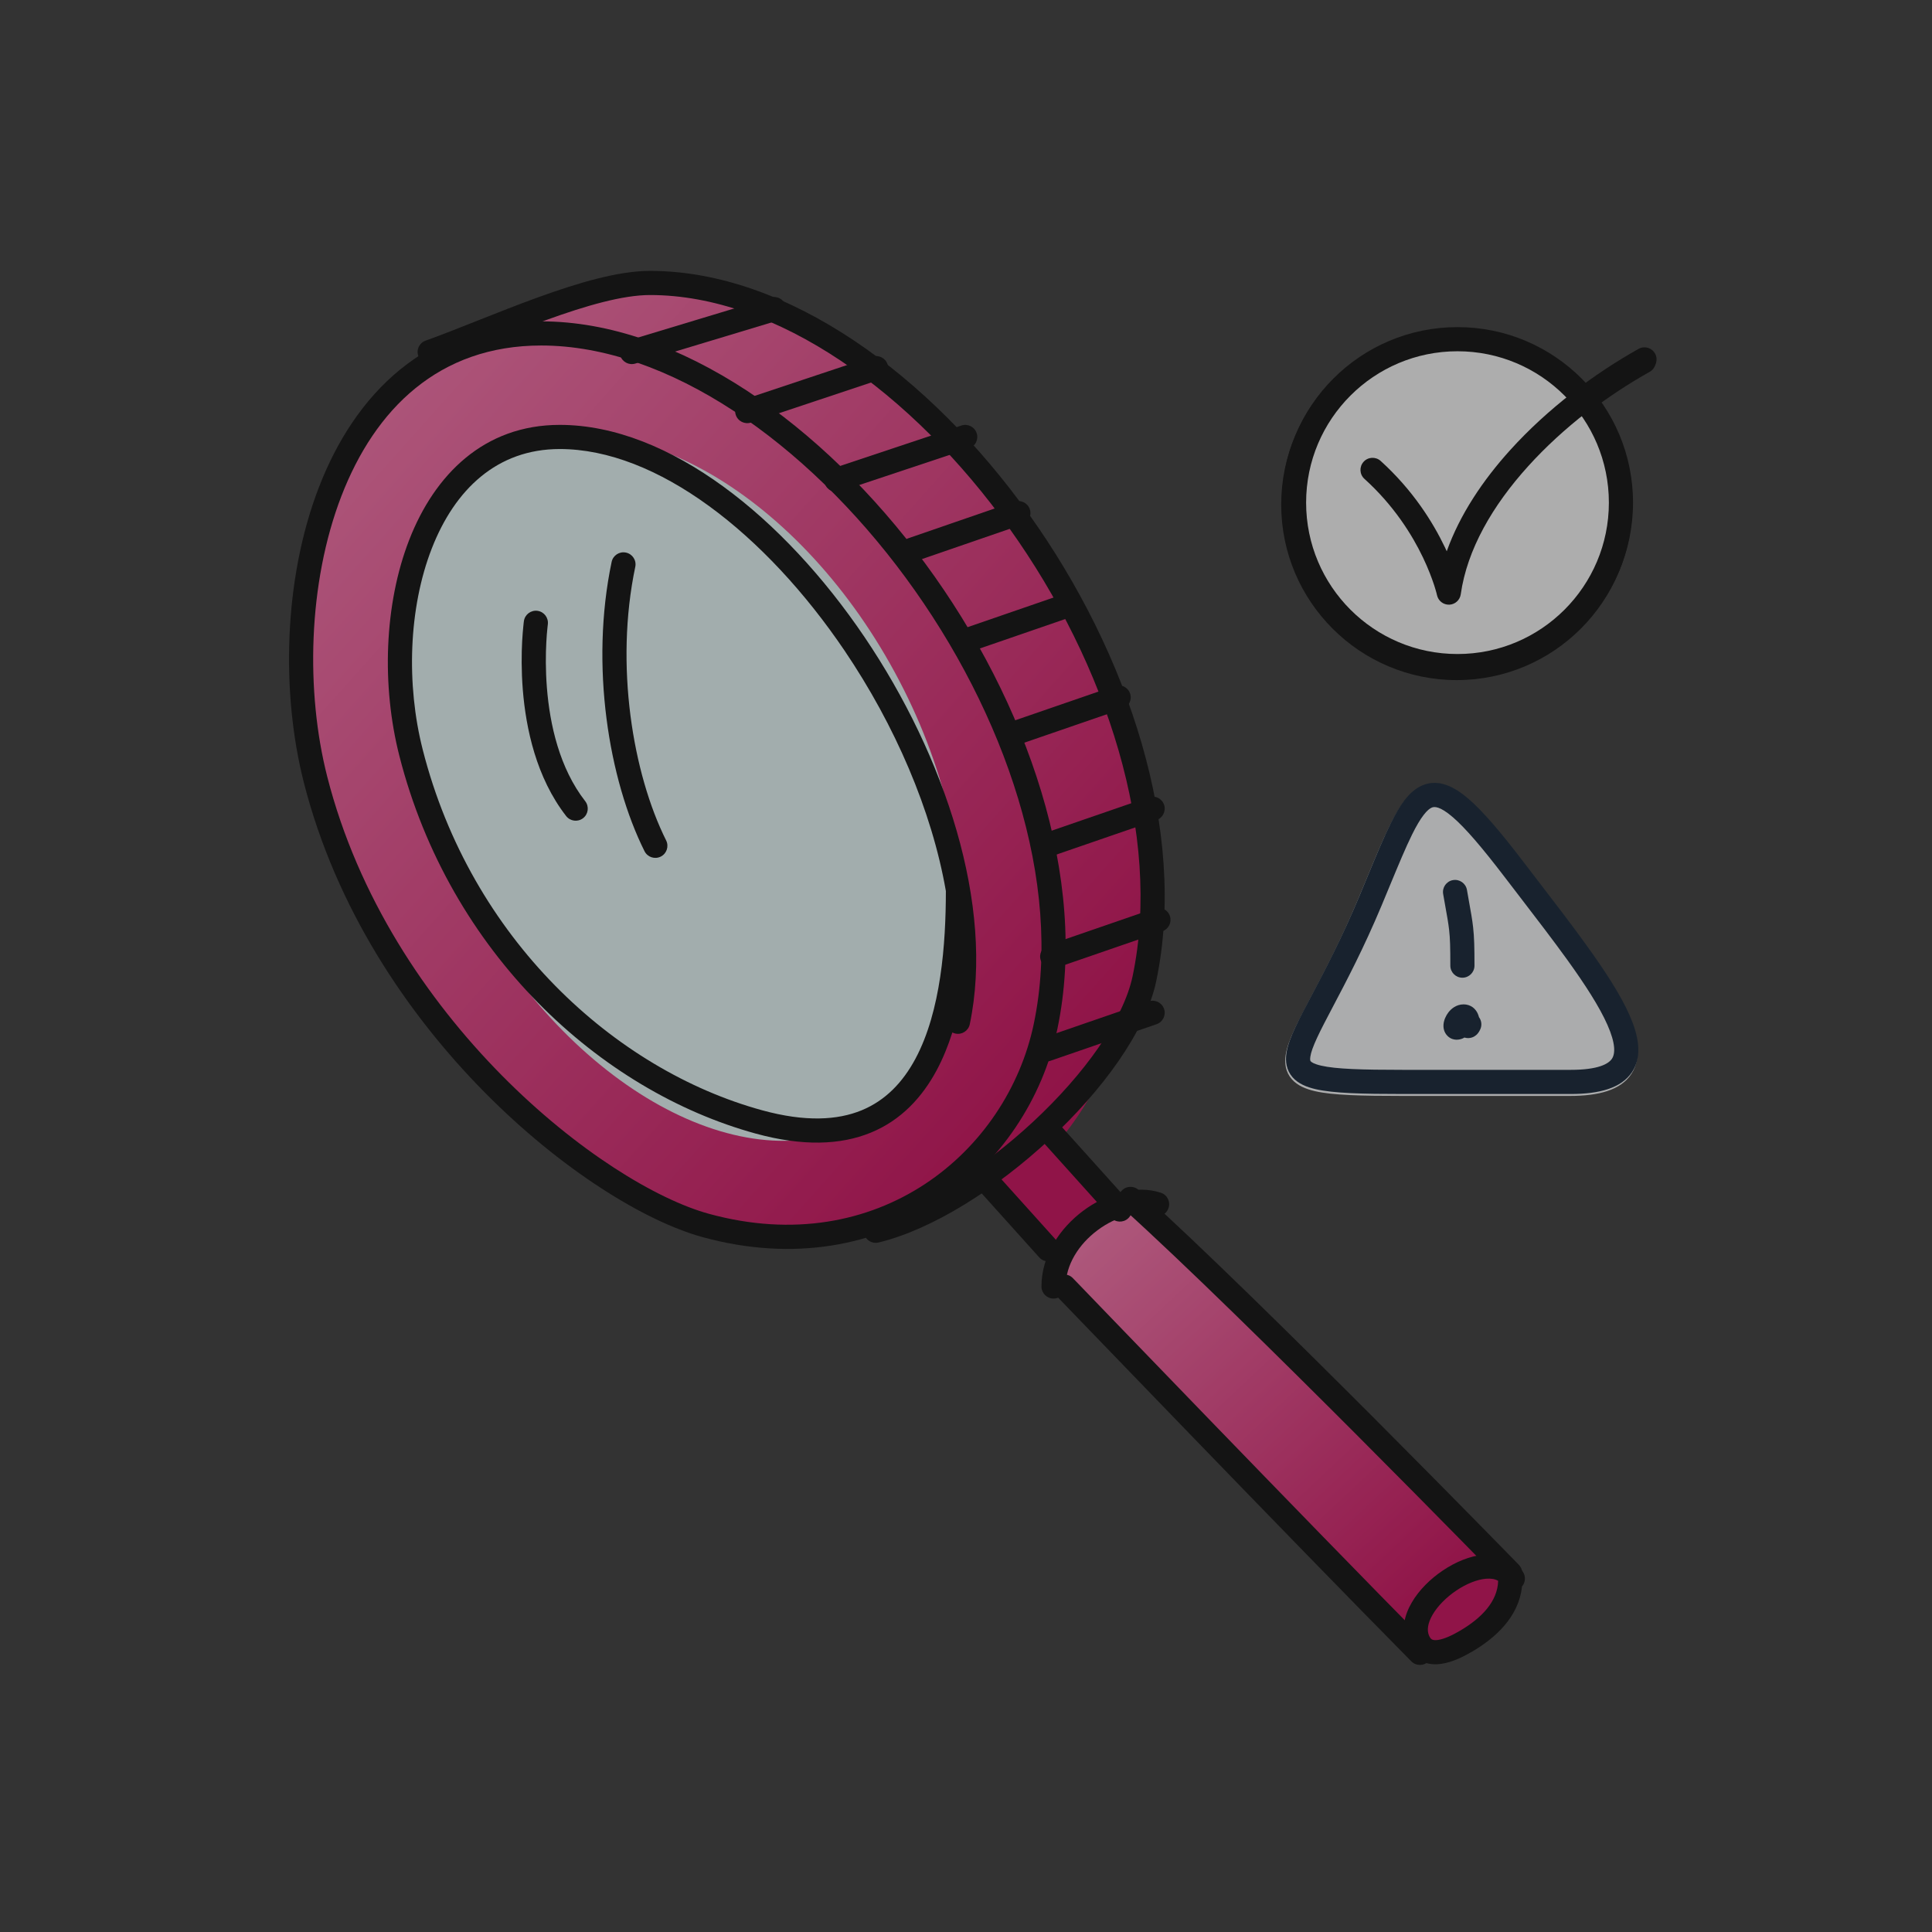 <svg width="48" height="48" viewBox="0 0 48 48" fill="none" xmlns="http://www.w3.org/2000/svg">
<rect x="0" y="0" width="48" height="48" fill="#333333" stroke="none"/>
<g opacity="0.6">
<path d="M37.583 38.996C37.456 40.52 36.047 40.849 35.359 40.822L26.226 31.927C25.845 30.784 27.444 30.127 28.291 29.942L37.583 38.996Z" fill="url(#paint0_linear_157_366484)"/>
<path d="M26.305 28.354L27.894 29.783L26.305 30.974L24.717 29.307L22.732 30.18C17.903 32.277 13.36 28.512 11.692 26.368C10.21 24.806 7.293 20.555 7.483 16.044C7.674 11.533 10.051 9.293 11.216 8.737C17.252 4.798 22.308 8.79 24.082 11.279C30.88 19.03 28.397 25.892 26.305 28.354Z" fill="url(#paint1_linear_157_366484)"/>
<path d="M22.232 16.706C24.715 21.28 24.362 26.273 21.442 27.858C18.522 29.443 14.142 27.021 11.658 22.447C9.175 17.874 9.529 12.881 12.449 11.295C15.368 9.71 19.749 12.132 22.232 16.706Z" fill="#ECFFFF"/>
<path fill-rule="evenodd" clip-rule="evenodd" d="M23.661 25.651C23.557 25.978 23.43 26.293 23.274 26.585C22.912 27.262 22.387 27.832 21.633 28.141C20.881 28.449 19.94 28.483 18.774 28.163C14.905 27.102 11.171 23.68 9.922 18.779C9.48 17.045 9.542 15.018 10.168 13.41C10.797 11.796 12.022 10.556 13.907 10.556C15.278 10.556 16.675 11.145 17.968 12.086C19.263 13.029 20.473 14.341 21.478 15.826C23.478 18.782 24.711 22.498 24.094 25.447C24.06 25.609 23.901 25.713 23.739 25.679C23.711 25.673 23.685 25.664 23.661 25.651ZM20.981 16.162C22.234 18.014 23.152 20.136 23.5 22.138C23.499 23.452 23.378 25.117 22.745 26.302C22.431 26.889 21.999 27.342 21.405 27.586C20.809 27.83 20.011 27.88 18.933 27.584C15.271 26.58 11.7 23.322 10.504 18.631C10.088 17.002 10.152 15.104 10.727 13.628C11.299 12.159 12.35 11.156 13.907 11.156C15.109 11.156 16.384 11.675 17.614 12.571C18.843 13.466 20.007 14.723 20.981 16.162Z" fill="black"/>
<path fill-rule="evenodd" clip-rule="evenodd" d="M22.502 14.354C24.975 17.714 26.418 21.931 25.684 25.438C25.018 28.617 21.814 31.308 17.614 30.157C16.315 29.801 14.325 28.599 12.46 26.71C10.601 24.827 8.893 22.289 8.129 19.291C7.595 17.197 7.646 14.491 8.483 12.322C9.316 10.165 10.902 8.584 13.445 8.584C16.591 8.584 20.025 10.987 22.502 14.354ZM22.986 13.998C20.461 10.567 16.871 7.984 13.445 7.984C10.58 7.984 8.815 9.796 7.923 12.106C7.036 14.404 6.987 17.239 7.548 19.439C8.344 22.564 10.118 25.192 12.033 27.131C13.942 29.065 16.02 30.342 17.455 30.736C22.026 31.989 25.543 29.039 26.271 25.561C27.053 21.825 25.515 17.435 22.986 13.998Z" fill="black"/>
<path fill-rule="evenodd" clip-rule="evenodd" d="M25.08 13.13C27.491 16.505 28.874 20.741 28.14 24.25C27.914 25.328 26.94 26.688 25.665 27.872C24.395 29.052 22.893 29.996 21.686 30.286C21.525 30.325 21.426 30.487 21.464 30.648C21.503 30.809 21.665 30.908 21.826 30.87C23.175 30.545 24.766 29.526 26.073 28.312C27.375 27.102 28.462 25.637 28.727 24.373C29.508 20.641 28.035 16.235 25.568 12.781C23.106 9.333 19.578 6.73 16.149 6.73C15.357 6.73 14.356 7.029 13.378 7.383C12.884 7.562 12.384 7.76 11.909 7.948L11.871 7.963C11.408 8.147 10.969 8.321 10.573 8.463C10.417 8.519 10.336 8.691 10.393 8.847C10.449 9.003 10.621 9.084 10.777 9.028C11.182 8.882 11.628 8.705 12.088 8.523L12.13 8.506C12.607 8.317 13.098 8.123 13.582 7.947C14.563 7.592 15.474 7.33 16.149 7.33C19.293 7.33 22.664 9.747 25.08 13.13Z" fill="black"/>
<path fill-rule="evenodd" clip-rule="evenodd" d="M15.552 13.729C15.389 13.694 15.23 13.798 15.196 13.96C14.655 16.533 15.125 19.371 16.013 21.148C16.087 21.296 16.267 21.356 16.416 21.282C16.564 21.208 16.624 21.028 16.55 20.88C15.722 19.224 15.27 16.524 15.783 14.084C15.818 13.922 15.714 13.763 15.552 13.729Z" fill="black"/>
<path fill-rule="evenodd" clip-rule="evenodd" d="M13.355 15.176C13.191 15.153 13.039 15.268 13.016 15.432L13.313 15.473C13.016 15.432 13.016 15.432 13.016 15.432L13.016 15.432L13.016 15.433L13.016 15.435L13.015 15.443L13.011 15.47C13.008 15.493 13.005 15.526 13.001 15.569C12.992 15.654 12.982 15.777 12.973 15.929C12.957 16.232 12.951 16.656 12.989 17.138C13.066 18.093 13.321 19.317 14.066 20.275C14.168 20.405 14.356 20.429 14.487 20.327C14.618 20.226 14.641 20.037 14.54 19.906C13.899 19.084 13.66 17.998 13.588 17.09C13.552 16.64 13.558 16.244 13.573 15.96C13.58 15.819 13.59 15.705 13.598 15.629C13.601 15.59 13.605 15.561 13.607 15.542L13.61 15.52L13.61 15.516L13.61 15.515L13.61 15.515C13.633 15.351 13.519 15.199 13.355 15.176Z" fill="black"/>
<path fill-rule="evenodd" clip-rule="evenodd" d="M27.865 29.585C27.754 29.708 27.764 29.898 27.887 30.009C29.431 31.403 31.784 33.722 33.755 35.698C34.74 36.685 35.627 37.584 36.269 38.237C36.59 38.564 36.849 38.828 37.028 39.011C37.117 39.103 37.187 39.174 37.234 39.222L37.305 39.296C37.305 39.296 37.305 39.296 37.52 39.087C37.735 38.877 37.735 38.877 37.735 38.877L37.663 38.803C37.616 38.755 37.546 38.684 37.457 38.592C37.278 38.409 37.018 38.144 36.697 37.817C36.054 37.163 35.166 36.263 34.18 35.274C32.21 33.3 29.847 30.969 28.289 29.564C28.166 29.453 27.976 29.462 27.865 29.585ZM37.73 39.302C37.848 39.186 37.851 38.996 37.735 38.877L37.52 39.087L37.305 39.296C37.421 39.414 37.611 39.417 37.73 39.302Z" fill="black"/>
<path fill-rule="evenodd" clip-rule="evenodd" d="M27.27 30.563C27.746 30.208 28.287 30.081 28.653 30.203C28.81 30.255 28.98 30.17 29.032 30.013C29.085 29.856 29 29.686 28.843 29.634C28.22 29.426 27.474 29.662 26.911 30.082C26.341 30.507 25.875 31.181 25.875 31.963C25.875 32.129 26.01 32.263 26.175 32.263C26.341 32.263 26.476 32.129 26.476 31.963C26.476 31.426 26.801 30.912 27.27 30.563Z" fill="black"/>
<path fill-rule="evenodd" clip-rule="evenodd" d="M26.655 31.755C26.54 31.636 26.351 31.632 26.231 31.747C26.112 31.862 26.108 32.052 26.223 32.171L26.439 31.963L26.655 31.755ZM29.543 35.61C31.386 37.515 33.597 39.792 35.064 41.276C35.181 41.394 35.371 41.395 35.489 41.279C35.606 41.162 35.608 40.972 35.491 40.855C34.026 39.372 31.817 37.098 29.974 35.193C29.053 34.241 28.223 33.381 27.624 32.76C27.324 32.449 27.082 32.198 26.915 32.024L26.655 31.755C26.655 31.755 26.655 31.755 26.439 31.963C26.223 32.171 26.223 32.171 26.223 32.171L26.483 32.441C26.65 32.614 26.892 32.865 27.192 33.176C27.791 33.798 28.621 34.658 29.543 35.61Z" fill="black"/>
<path fill-rule="evenodd" clip-rule="evenodd" d="M35.075 39.814C34.895 40.121 34.797 40.501 34.95 40.866C35.029 41.056 35.157 41.198 35.327 41.278C35.491 41.355 35.663 41.359 35.812 41.337C36.101 41.296 36.39 41.142 36.58 41.031C37.123 40.713 37.735 40.187 37.813 39.416C37.899 39.316 37.913 39.167 37.836 39.052C37.602 38.702 37.229 38.596 36.872 38.625C36.523 38.654 36.16 38.808 35.851 39.016C35.539 39.224 35.255 39.504 35.075 39.814ZM37.221 39.275C37.146 39.231 37.048 39.213 36.92 39.223C36.704 39.241 36.438 39.344 36.185 39.514C35.933 39.683 35.719 39.9 35.593 40.116C35.466 40.335 35.45 40.509 35.503 40.634C35.534 40.707 35.565 40.727 35.582 40.734C35.605 40.745 35.649 40.755 35.727 40.744C35.89 40.72 36.092 40.622 36.277 40.513C36.806 40.203 37.208 39.788 37.221 39.277C37.221 39.276 37.221 39.275 37.221 39.275Z" fill="black"/>
<path fill-rule="evenodd" clip-rule="evenodd" d="M25.843 27.849C25.72 27.959 25.71 28.149 25.82 28.272L27.601 30.251C27.712 30.374 27.902 30.384 28.025 30.273C28.148 30.162 28.158 29.973 28.047 29.85L26.266 27.871C26.156 27.748 25.966 27.738 25.843 27.849Z" fill="black"/>
<path fill-rule="evenodd" clip-rule="evenodd" d="M24.062 28.838C23.939 28.949 23.929 29.138 24.04 29.261L25.82 31.24C25.931 31.363 26.121 31.373 26.244 31.262C26.367 31.152 26.377 30.962 26.266 30.839L24.485 28.86C24.375 28.737 24.185 28.727 24.062 28.838Z" fill="black"/>
<path fill-rule="evenodd" clip-rule="evenodd" d="M19.519 7.592C19.567 7.75 19.477 7.918 19.318 7.966L15.783 9.033C15.625 9.081 15.457 8.991 15.409 8.832C15.361 8.674 15.451 8.506 15.61 8.459L19.145 7.391C19.304 7.343 19.471 7.433 19.519 7.592Z" fill="black"/>
<path fill-rule="evenodd" clip-rule="evenodd" d="M22.051 9.051C22.103 9.208 22.018 9.378 21.861 9.43L18.66 10.498C18.502 10.55 18.332 10.465 18.28 10.308C18.228 10.151 18.313 9.981 18.47 9.928L21.671 8.861C21.829 8.809 21.998 8.894 22.051 9.051Z" fill="black"/>
<path fill-rule="evenodd" clip-rule="evenodd" d="M24.265 10.761C24.318 10.918 24.233 11.088 24.076 11.141L20.874 12.208C20.717 12.26 20.547 12.175 20.494 12.018C20.442 11.861 20.527 11.691 20.684 11.639L23.886 10.572C24.043 10.519 24.213 10.604 24.265 10.761Z" fill="black"/>
<path fill-rule="evenodd" clip-rule="evenodd" d="M25.585 12.65C25.639 12.807 25.556 12.977 25.399 13.031L22.759 13.941C22.603 13.995 22.432 13.912 22.378 13.755C22.324 13.599 22.407 13.428 22.564 13.374L25.203 12.464C25.36 12.41 25.531 12.493 25.585 12.65Z" fill="black"/>
<path fill-rule="evenodd" clip-rule="evenodd" d="M26.877 14.921C26.931 15.077 26.848 15.248 26.691 15.302L24.052 16.212C23.895 16.266 23.724 16.183 23.67 16.026C23.616 15.869 23.7 15.699 23.856 15.645L26.496 14.735C26.652 14.681 26.823 14.764 26.877 14.921Z" fill="black"/>
<path fill-rule="evenodd" clip-rule="evenodd" d="M28.076 17.229C28.13 17.386 28.047 17.557 27.89 17.611L25.251 18.52C25.094 18.575 24.923 18.491 24.869 18.335C24.815 18.178 24.899 18.007 25.055 17.953L27.695 17.043C27.852 16.989 28.022 17.073 28.076 17.229Z" fill="black"/>
<path fill-rule="evenodd" clip-rule="evenodd" d="M28.921 19.993C28.974 20.149 28.891 20.32 28.735 20.374L26.095 21.284C25.938 21.338 25.768 21.255 25.714 21.098C25.66 20.942 25.743 20.771 25.899 20.717L28.539 19.807C28.696 19.753 28.866 19.836 28.921 19.993Z" fill="black"/>
<path fill-rule="evenodd" clip-rule="evenodd" d="M29.065 22.756C29.119 22.913 29.036 23.083 28.879 23.137L26.24 24.047C26.083 24.101 25.912 24.018 25.858 23.861C25.804 23.705 25.887 23.534 26.044 23.48L28.684 22.57C28.84 22.516 29.011 22.599 29.065 22.756Z" fill="black"/>
<path fill-rule="evenodd" clip-rule="evenodd" d="M28.921 25.065C28.974 25.221 28.891 25.392 28.735 25.446L26.095 26.356C25.938 26.41 25.768 26.327 25.714 26.17C25.66 26.013 25.743 25.843 25.899 25.789L28.539 24.879C28.696 24.825 28.866 24.908 28.921 25.065Z" fill="black"/>
<path d="M34.84 26.928H39.005C41.804 26.928 39.836 24.578 37.598 21.651C35.36 18.724 35.265 19.478 34.03 22.429C32.269 26.637 30.744 26.928 34.84 26.928Z" fill="#FCFEFF"/>
<path fill-rule="evenodd" clip-rule="evenodd" d="M33.958 21.82C33.893 21.978 33.825 22.142 33.753 22.313C33.319 23.352 32.898 24.149 32.572 24.767L32.566 24.778C32.407 25.081 32.266 25.347 32.16 25.575C32.055 25.803 31.971 26.018 31.942 26.212C31.912 26.417 31.938 26.633 32.094 26.812C32.236 26.974 32.448 27.058 32.671 27.11C33.117 27.212 33.828 27.228 34.84 27.228H39.005C39.715 27.228 40.266 27.086 40.532 26.68C40.798 26.273 40.679 25.751 40.465 25.266C40.24 24.759 39.856 24.169 39.399 23.535C39.041 23.038 38.629 22.501 38.2 21.943C38.08 21.787 37.958 21.628 37.836 21.469C37.277 20.738 36.835 20.213 36.465 19.895C36.107 19.587 35.72 19.393 35.322 19.559C35.141 19.635 34.996 19.773 34.874 19.931C34.751 20.091 34.637 20.291 34.525 20.518C34.354 20.863 34.171 21.305 33.958 21.82ZM36.074 20.35C36.391 20.622 36.8 21.101 37.36 21.833C37.484 21.995 37.607 22.156 37.728 22.313C38.155 22.87 38.56 23.397 38.912 23.886C39.366 24.515 39.719 25.062 39.916 25.509C40.123 25.977 40.112 26.226 40.03 26.351C39.947 26.477 39.695 26.628 39.005 26.628H34.84C33.805 26.628 33.17 26.608 32.805 26.525C32.623 26.483 32.562 26.436 32.545 26.417C32.545 26.416 32.545 26.416 32.545 26.416C32.54 26.411 32.522 26.392 32.535 26.301C32.551 26.196 32.603 26.046 32.705 25.828C32.804 25.614 32.938 25.359 33.103 25.047C33.43 24.427 33.861 23.61 34.307 22.544C34.382 22.365 34.453 22.195 34.519 22.034C34.73 21.525 34.902 21.11 35.063 20.784C35.168 20.571 35.262 20.411 35.349 20.297C35.438 20.182 35.506 20.133 35.554 20.113C35.613 20.088 35.747 20.069 36.074 20.35Z" fill="#FCFEFF"/>
<path fill-rule="evenodd" clip-rule="evenodd" d="M36.079 21.914C35.916 21.943 35.807 22.098 35.835 22.261C35.854 22.366 35.87 22.457 35.885 22.539C35.935 22.817 35.965 22.983 35.983 23.152C36.007 23.366 36.014 23.584 36.014 24.039C36.014 24.205 36.148 24.339 36.314 24.339C36.48 24.339 36.614 24.205 36.614 24.039C36.614 23.584 36.608 23.335 36.58 23.085C36.558 22.895 36.524 22.703 36.473 22.42C36.459 22.34 36.443 22.253 36.426 22.157C36.398 21.994 36.242 21.885 36.079 21.914Z" fill="#FCFEFF"/>
<path fill-rule="evenodd" clip-rule="evenodd" d="M36.572 25.076C36.505 25.025 36.425 25.001 36.344 25.001C36.153 25.001 36.027 25.122 35.966 25.202C35.903 25.284 35.851 25.395 35.844 25.508C35.841 25.552 35.838 25.689 35.951 25.793C36.091 25.922 36.257 25.876 36.321 25.848C36.336 25.841 36.351 25.834 36.365 25.826C36.383 25.831 36.401 25.835 36.422 25.837C36.504 25.847 36.569 25.821 36.606 25.8C36.642 25.78 36.666 25.756 36.679 25.743C36.705 25.716 36.721 25.689 36.729 25.677C36.738 25.662 36.746 25.646 36.753 25.632C36.805 25.528 36.791 25.407 36.725 25.319C36.718 25.29 36.708 25.259 36.694 25.228C36.673 25.182 36.636 25.123 36.572 25.076Z" fill="#FCFEFF"/>
<path d="M40.253 12.536C40.253 14.779 38.435 16.597 36.192 16.597C33.949 16.597 32.131 14.779 32.131 12.536C32.131 10.293 33.949 8.475 36.192 8.475C38.435 8.475 40.253 10.293 40.253 12.536Z" fill="white"/>
<path fill-rule="evenodd" clip-rule="evenodd" d="M36.192 8.775C34.115 8.775 32.431 10.459 32.431 12.536C32.431 14.613 34.115 16.297 36.192 16.297C38.269 16.297 39.953 14.613 39.953 12.536C39.953 10.459 38.269 8.775 36.192 8.775ZM31.831 12.536C31.831 10.128 33.784 8.175 36.192 8.175C38.6 8.175 40.553 10.128 40.553 12.536C40.553 14.944 38.6 16.897 36.192 16.897C33.784 16.897 31.831 14.944 31.831 12.536Z" fill="black"/>
<path fill-rule="evenodd" clip-rule="evenodd" d="M41.1 8.83C41.181 8.975 41.129 9.158 40.985 9.239C39.93 9.829 38.825 10.66 37.946 11.632C37.065 12.605 36.43 13.699 36.273 14.813C36.252 14.957 36.132 15.066 35.986 15.071C35.841 15.076 35.713 14.977 35.682 14.835C35.682 14.835 35.682 14.835 35.682 14.835L35.682 14.834L35.682 14.833L35.679 14.822C35.677 14.812 35.673 14.796 35.667 14.774C35.656 14.731 35.637 14.666 35.61 14.583C35.556 14.416 35.468 14.178 35.334 13.898C35.065 13.336 34.613 12.608 33.88 11.945C33.757 11.834 33.748 11.644 33.859 11.521C33.97 11.398 34.16 11.389 34.283 11.5C35.086 12.227 35.581 13.024 35.875 13.639C35.892 13.674 35.909 13.709 35.925 13.744C36.248 12.836 36.818 11.985 37.502 11.229C38.43 10.203 39.588 9.332 40.692 8.715C40.836 8.634 41.019 8.686 41.1 8.83Z" fill="black"/>
<path d="M34.86 26.88H39.024C41.823 26.88 39.855 24.529 37.617 21.603C35.379 18.676 35.285 19.43 34.049 22.38C32.288 26.588 30.764 26.88 34.86 26.88Z" fill="#FCFEFF"/>
<path fill-rule="evenodd" clip-rule="evenodd" d="M33.977 21.772C33.912 21.929 33.844 22.094 33.773 22.264C33.338 23.303 32.918 24.101 32.592 24.719L32.586 24.73C32.426 25.032 32.285 25.299 32.18 25.527C32.074 25.754 31.99 25.97 31.961 26.164C31.931 26.369 31.957 26.585 32.113 26.764C32.255 26.926 32.467 27.01 32.69 27.061C33.136 27.163 33.848 27.18 34.86 27.18H39.024C39.734 27.18 40.285 27.037 40.551 26.631C40.818 26.224 40.699 25.702 40.484 25.218C40.26 24.71 39.875 24.121 39.418 23.487C39.06 22.989 38.648 22.453 38.219 21.895C38.099 21.738 37.978 21.58 37.855 21.42C37.297 20.689 36.854 20.165 36.485 19.847C36.126 19.539 35.739 19.344 35.341 19.511C35.16 19.587 35.015 19.725 34.893 19.883C34.77 20.043 34.657 20.242 34.544 20.47C34.373 20.815 34.191 21.257 33.977 21.772ZM36.094 20.302C36.41 20.574 36.819 21.053 37.379 21.785C37.503 21.947 37.626 22.107 37.747 22.265C38.175 22.822 38.579 23.349 38.932 23.837C39.386 24.467 39.738 25.014 39.935 25.46C40.143 25.929 40.131 26.178 40.049 26.303C39.966 26.429 39.714 26.58 39.024 26.58H34.86C33.824 26.58 33.19 26.56 32.825 26.476C32.642 26.434 32.582 26.388 32.565 26.368C32.564 26.368 32.564 26.368 32.564 26.368C32.56 26.363 32.541 26.343 32.555 26.253C32.57 26.148 32.623 25.998 32.724 25.78C32.823 25.566 32.958 25.311 33.122 24.999C33.449 24.379 33.88 23.561 34.326 22.496C34.401 22.317 34.472 22.146 34.538 21.985C34.749 21.477 34.921 21.061 35.082 20.735C35.187 20.523 35.281 20.363 35.369 20.249C35.457 20.134 35.525 20.084 35.573 20.064C35.633 20.039 35.767 20.021 36.094 20.302Z" fill="#07182B"/>
<path fill-rule="evenodd" clip-rule="evenodd" d="M36.098 21.866C35.935 21.894 35.826 22.05 35.855 22.213C35.873 22.317 35.889 22.409 35.904 22.491C35.954 22.768 35.984 22.935 36.003 23.104C36.027 23.317 36.033 23.536 36.033 23.991C36.033 24.156 36.167 24.291 36.333 24.291C36.499 24.291 36.633 24.156 36.633 23.991C36.633 23.535 36.627 23.287 36.599 23.037C36.578 22.846 36.543 22.655 36.492 22.371C36.478 22.292 36.462 22.205 36.446 22.109C36.417 21.946 36.261 21.837 36.098 21.866Z" fill="#07182B"/>
<path fill-rule="evenodd" clip-rule="evenodd" d="M36.592 25.027C36.524 24.977 36.444 24.953 36.364 24.953C36.173 24.953 36.046 25.073 35.985 25.153C35.922 25.235 35.87 25.347 35.863 25.46C35.86 25.503 35.858 25.64 35.971 25.745C36.111 25.874 36.276 25.828 36.34 25.8C36.355 25.793 36.37 25.786 36.385 25.777C36.402 25.783 36.421 25.787 36.441 25.789C36.523 25.799 36.588 25.773 36.625 25.752C36.661 25.731 36.686 25.708 36.699 25.694C36.724 25.668 36.74 25.641 36.748 25.629C36.757 25.613 36.765 25.598 36.772 25.584C36.825 25.479 36.81 25.359 36.745 25.271C36.737 25.242 36.727 25.211 36.713 25.18C36.692 25.134 36.655 25.075 36.592 25.027Z" fill="#07182B"/>
<path d="M40.272 12.488C40.272 14.731 38.454 16.549 36.211 16.549C33.968 16.549 32.15 14.731 32.15 12.488C32.15 10.245 33.968 8.427 36.211 8.427C38.454 8.427 40.272 10.245 40.272 12.488Z" fill="white"/>
<path fill-rule="evenodd" clip-rule="evenodd" d="M36.211 8.727C34.134 8.727 32.45 10.411 32.45 12.488C32.45 14.565 34.134 16.249 36.211 16.249C38.288 16.249 39.972 14.565 39.972 12.488C39.972 10.411 38.288 8.727 36.211 8.727ZM31.85 12.488C31.85 10.08 33.803 8.127 36.211 8.127C38.62 8.127 40.572 10.08 40.572 12.488C40.572 14.897 38.62 16.849 36.211 16.849C33.803 16.849 31.85 14.897 31.85 12.488Z" fill="black"/>
<path fill-rule="evenodd" clip-rule="evenodd" d="M41.119 8.783C41.2 8.927 41.148 9.11 41.004 9.191C39.949 9.781 38.844 10.612 37.966 11.584C37.084 12.558 36.449 13.651 36.292 14.765C36.272 14.909 36.151 15.018 36.006 15.023C35.861 15.028 35.733 14.929 35.702 14.787C35.702 14.787 35.702 14.787 35.702 14.787L35.702 14.787L35.701 14.785L35.699 14.774C35.696 14.764 35.692 14.748 35.687 14.726C35.675 14.683 35.657 14.618 35.63 14.535C35.575 14.369 35.487 14.13 35.353 13.85C35.084 13.288 34.632 12.56 33.899 11.897C33.776 11.786 33.767 11.596 33.878 11.473C33.989 11.35 34.179 11.341 34.302 11.452C35.105 12.179 35.6 12.976 35.895 13.591C35.912 13.627 35.928 13.662 35.944 13.696C36.268 12.789 36.837 11.937 37.521 11.181C38.449 10.155 39.607 9.284 40.711 8.667C40.855 8.586 41.038 8.638 41.119 8.783Z" fill="black"/>
</g>
<defs>
<linearGradient id="paint0_linear_157_366484" x1="27.206" y1="30.808" x2="35.599" y2="39.741" gradientUnits="userSpaceOnUse">
<stop stop-color="#FF6FAB"/>
<stop offset="1" stop-color="#CE0056"/>
</linearGradient>
<linearGradient id="paint1_linear_157_366484" x1="9.388" y1="8.979" x2="27.74" y2="25.386" gradientUnits="userSpaceOnUse">
<stop stop-color="#FF6FAB"/>
<stop offset="1" stop-color="#CE0056"/>
</linearGradient>
</defs>
</svg>
